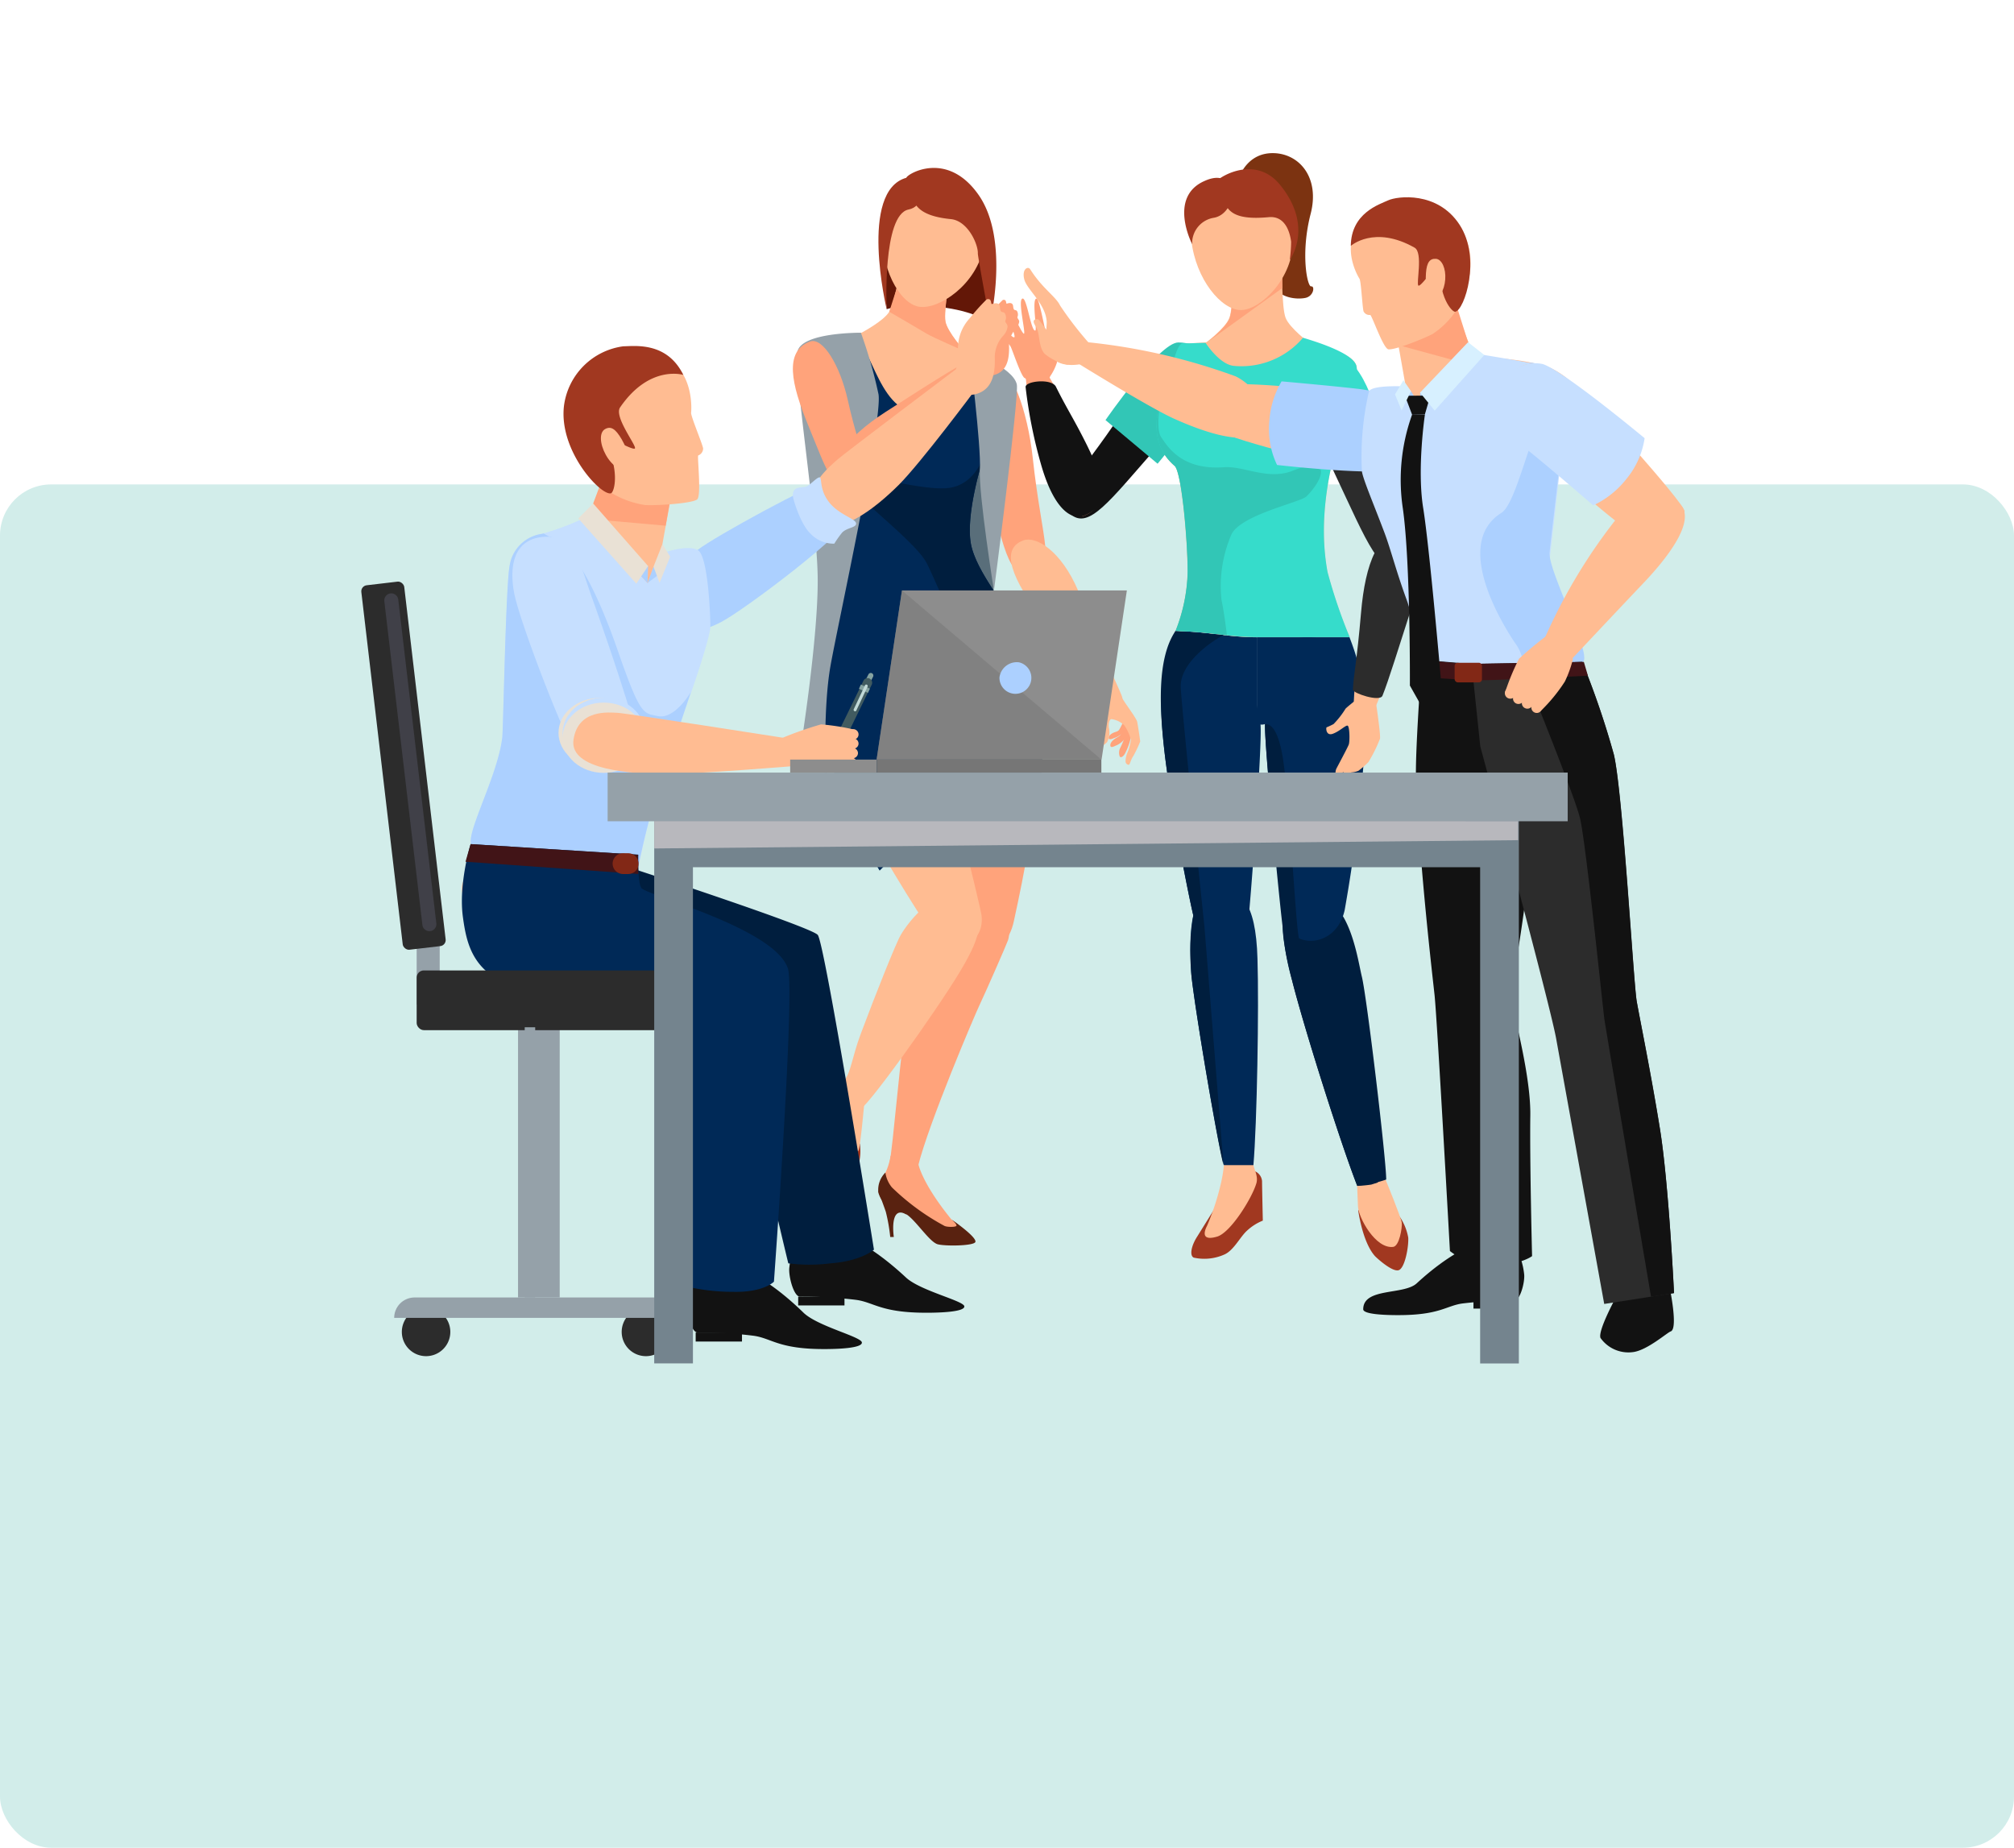<svg xmlns="http://www.w3.org/2000/svg" width="393.978" height="361.458" viewBox="0 0 393.978 361.458">
  <g id="Grupo_83007" data-name="Grupo 83007" transform="translate(-1020 -3559)">
    <g id="Image_Place_Holder" data-name="Image Place Holder" transform="translate(1020 3653.765)">
      <rect id="Image_Place_Holder-2" data-name="Image Place Holder" width="393.978" height="266.693" rx="10" fill="#d2edea"/>
    </g>
    <g id="cf6_roles_scrum_copia_2" data-name="cf6_roles scrum copia 2" transform="translate(1065.62 3559)">
      <g id="Capa_1" data-name="Capa 1">
        <rect id="Rectángulo_35319" data-name="Rectángulo 35319" width="302" height="302" transform="translate(0.38)" fill="none"/>
        <g id="Grupo_82097" data-name="Grupo 82097" transform="translate(24.925 29.957)">
          <g id="Grupo_82081" data-name="Grupo 82081" transform="translate(84.558 2.897)">
            <path id="Trazado_131576" data-name="Trazado 131576" d="M117.166,96.345,84.33,132.259l4.33-73.107,26.884-7.972Z" transform="translate(-77.905 -13.689)" fill="#596e7a"/>
            <path id="Trazado_131577" data-name="Trazado 131577" d="M113.462,52.518s-3.106-2.282-9.924-3.024-10.295.426-10.295.426l-.893-11L94.92,28.19l15.751,2.749,2.749,11.642Z" transform="translate(-74.902 -22.298)" fill="#631707"/>
            <g id="Grupo_82078" data-name="Grupo 82078" transform="translate(16.678 193.241)">
              <path id="Trazado_131578" data-name="Trazado 131578" d="M94.169,164.528a12.068,12.068,0,0,1-1.842,4.783,4.123,4.123,0,0,0,.124,3.752c1.594,1.484,3.422.935,5.333,2.13s4.824,5.5,6.432,5.883,5.319.234,5.5-.536-3.656-3.6-3.656-3.6c-5.814-7.133-6.46-10.844-6.46-10.844S94.2,164.24,94.169,164.528Z" transform="translate(-91.736 -164.498)" fill="#ffa37b"/>
              <path id="Trazado_131579" data-name="Trazado 131579" d="M106.164,176.085s1.113.935.935,1.223-1.924.261-2.364,0a45.989,45.989,0,0,1-10.253-7.518,5.883,5.883,0,0,1-1.278-2.9,4.756,4.756,0,0,0-1.374,3.917,5.5,5.5,0,0,0,.673,1.471,43.836,43.836,0,0,0,4.769,2.749c1.911,1.2,4.577,5.5,6.2,5.9s7.106.3,7.34-.467S107.978,177.336,106.164,176.085Z" transform="translate(-91.787 -163.602)" fill="#592210"/>
              <path id="Trazado_131580" data-name="Trazado 131580" d="M91.79,169.47s1.155,3.093,1.5,4.123a34.237,34.237,0,0,1,.866,4.934h.7s-.935-6.323,2.419-4.426C98.319,174.638,91.79,169.47,91.79,169.47Z" transform="translate(-91.79 -162.636)" fill="#592210"/>
            </g>
            <path id="Trazado_131581" data-name="Trazado 131581" d="M107.525,131.963c-5.5,2.818-9.621,13.195-10.638,17.359s-2.928,27.654-3.477,29.111,5.4,1.484,5.608.632c2.089-8.4,11.078-29.523,12.081-31.612s5.154-11.545,5.5-12.521C118.164,129.984,110.632,130.355,107.525,131.963Z" transform="translate(-74.519 16.158)" fill="#ffa37b"/>
            <g id="Grupo_82079" data-name="Grupo 82079" transform="translate(57.005 97.417)">
              <path id="Trazado_131582" data-name="Trazado 131582" d="M127.015,103.19a17.982,17.982,0,0,1,0,2.831,12.979,12.979,0,0,1-.783,1.8,2.144,2.144,0,0,0,0,1.581c.4.316.921-.4,1.113-.838a11.778,11.778,0,0,0,.825-2.1,12.371,12.371,0,0,0,.454-2.749C128.513,103.163,127.015,103.19,127.015,103.19Z" transform="translate(-119.276 -91.631)" fill="#ffa37b"/>
              <path id="Trazado_131583" data-name="Trazado 131583" d="M127.6,102.68a16.766,16.766,0,0,1-.728,2.529c-.289.454-.646.509-1.182.893s-.948.893-.838,1.374.838,0,1.237-.137a4.371,4.371,0,0,0,1.649-1.374,10.747,10.747,0,0,0,1.168-2.364C128.937,103.12,127.6,102.68,127.6,102.68Z" transform="translate(-119.742 -91.822)" fill="#ffa37b"/>
              <path id="Trazado_131584" data-name="Trazado 131584" d="M127.606,102.45a14.092,14.092,0,0,1-.976,1.979c-.3.344-.618.33-1.127.564s-.907.6-.893,1.017.687.179,1.058,0a3.725,3.725,0,0,0,1.581-.935,9.415,9.415,0,0,0,1.374-1.787C128.665,102.972,127.606,102.45,127.606,102.45Z" transform="translate(-119.827 -91.908)" fill="#ffa37b"/>
              <path id="Trazado_131585" data-name="Trazado 131585" d="M124.223,110.366c.206.247.893-.151,1.374-.7a4.123,4.123,0,0,0,.371-2.666c-.151-.673,0-1.718.44-1.814a4.33,4.33,0,0,1,2.6,1.278,9.277,9.277,0,0,1,1.237,2.749,9.457,9.457,0,0,1-.66,2.5,4.453,4.453,0,0,0-.385,1.814.7.7,0,0,0,.6.6c.247.069.371-.921.893-1.677a21.83,21.83,0,0,0,1.374-2.886c0-.165-.412-3.01-.591-3.848s-2.941-4.343-2.9-4.687-2.749-6.254-2.749-6.254l-4.7,1.2a29.3,29.3,0,0,1,2.6,4.866,13.565,13.565,0,0,1-.357,2.57,9.5,9.5,0,0,0,.715,3.972C124.47,108.607,123.92,109.968,124.223,110.366Z" transform="translate(-121.13 -94.78)" fill="#ffbc92"/>
            </g>
            <path id="Trazado_131586" data-name="Trazado 131586" d="M91.488,164.23a10.1,10.1,0,0,1-.371,4.467c-.756,1.622-3.546,5.017-4.879,4.632s-2.749-4.123-2.928-4.728c-1-3.7,1.264-9.621,1.264-9.621Z" transform="translate(-78.383 26.677)" fill="#a13820"/>
            <path id="Trazado_131587" data-name="Trazado 131587" d="M109.747,52.293c2.886-.371,6.144,8.247,7.175,17.758,1.787,16.493,4.783,21.634-.247,22.761-4.563,1.031-5.58-5.676-9-19.531C104.991,62.437,103.8,53.077,109.747,52.293Z" transform="translate(-69.992 -13.277)" fill="#ffa37b"/>
            <path id="Trazado_131588" data-name="Trazado 131588" d="M81.328,49.917c1.471-2.2,8.522-2.254,11.174-2.556a67.457,67.457,0,0,1,10.336.756,68.722,68.722,0,0,1,9.979,2.873c2.378,1.2,8.989,3.656,9.621,6.226.962,3.9-13.676,21.909-8.769,34.6,1.622,4.22,11.174,15.339,11.216,19.861,0,5.5-16.232,13.291-16.232,13.291l-1,.275-1.017.275s-17.992,1.374-20.7-3.409c-2.227-3.931,2.254-23.517,1.691-28.864C86.207,79.179,79.088,53.243,81.328,49.917Z" transform="translate(-79.191 -15.12)" fill="#ffbc92"/>
            <path id="Trazado_131589" data-name="Trazado 131589" d="M117.669,95.927c2.282,3.519,2.749,10.13,2.35,18.789-.467,11.807-4.481,29.331-4.824,31.021-1.594,7.752-9.14,8.013-10.748,2.075-.44-1.649-4.343-34.87-4.206-38.636s0-10.666,2.405-15.023C104.419,90.9,114.247,90.69,117.669,95.927Z" transform="translate(-71.949 1.531)" fill="#ffa37b"/>
            <path id="Trazado_131590" data-name="Trazado 131590" d="M94.879,46.935c1.113-1.856,2.378-9.415,2.378-9.415l4.8.838,4.8.852s-1.374,7.532-.99,9.621,3.794,5.841,3.794,5.841L99.5,52.886,89.34,51.1S93.752,48.8,94.879,46.935Z" transform="translate(-76.029 -18.805)" fill="#ffbc92"/>
            <path id="Trazado_131591" data-name="Trazado 131591" d="M113.14,76.952c2.5-.893,7.381,2.048,10.707,9.855,3.821,8.989,9.525,21.785,7.395,22.8-1,.481-2.309-.316-3.257-2.227-1.979-4.013-7.285-9.7-11.078-14.83C111.037,84.649,108.37,78.67,113.14,76.952Z" transform="translate(-68.038 -4.097)" fill="#ffbc92"/>
            <path id="Trazado_131592" data-name="Trazado 131592" d="M93.37,46.722l1.374-4.3c.316-1.374.591-2.818.783-3.793h0l4.6-.536.426.069,4.8.852s-1.374,7.532-.99,9.621,3.78,5.828,3.78,5.828-6.3-2.749-7.45-3.45S93.37,46.722,93.37,46.722Z" transform="translate(-74.52 -18.591)" fill="#ffa37b"/>
            <path id="Trazado_131593" data-name="Trazado 131593" d="M112.255,39c-1.374,7.532-8.879,12.494-12.727,11.82s-7.669-7.766-7.092-15.463,6.034-11.71,11.724-10.707S113.589,31.455,112.255,39Z" transform="translate(-74.892 -23.68)" fill="#ffbc92"/>
            <path id="Trazado_131594" data-name="Trazado 131594" d="M97.075,30.015c.783,2.13,2.859,3.45,7.45,3.9,3.3.33,5.347,4.921,5.264,6.735,0,.687,2.378,13.47,2.378,13.47s3.945-16.15-2.254-24.974-14.019-4-14.1-3.326a19.244,19.244,0,0,0,1.264,4.192Z" transform="translate(-73.606 -23.903)" fill="#a13820"/>
            <path id="Trazado_131595" data-name="Trazado 131595" d="M100.474,27.85s0,3.216-2.749,3.752c-5.154,1.031-4.288,19.49-4.288,19.49s-5.5-23.132,3.862-25.7C102.646,23.919,100.474,27.85,100.474,27.85Z" transform="translate(-75.096 -23.47)" fill="#a13820"/>
            <path id="Trazado_131596" data-name="Trazado 131596" d="M92.007,158.288s-.742,8.247-1.1,9.058-2.639,3.78-3.848,3.285c-3.409-1.374-3.587-8.425-2.584-10.418.591-1.155,1.141-2.405,1.594-3.189A12.864,12.864,0,0,1,88.324,154Z" transform="translate(-78.051 24.812)" fill="#ffbc92"/>
            <path id="Trazado_131597" data-name="Trazado 131597" d="M111.125,128.83c3.189,2.886,3.354,5.608-1.374,13.483s-18.94,27.778-19.861,27.118-4.6-3.574-2.749-5.855c1.264-1.553,1.484-4.522,3.189-9.085,2.941-7.848,6.872-17.73,7.834-19.352C99.634,132.583,106.012,124.226,111.125,128.83Z" transform="translate(-77.046 14.878)" fill="#ffbc92"/>
            <path id="Trazado_131598" data-name="Trazado 131598" d="M84.332,100.508c-.921,4.123,1.017,10.432,4.385,18.418,4.591,10.9,14.5,25.881,15.421,27.352,4.206,6.707,11.367,4.288,10.776-1.828-.151-1.691-8.247-34.169-9.621-37.66s-3.766-9.979-7.587-13.222C94.957,91.148,85.679,94.46,84.332,100.508Z" transform="translate(-77.99 1.884)" fill="#ffbc92"/>
            <g id="Grupo_82080" data-name="Grupo 82080" transform="translate(3.085 33.505)">
              <path id="Trazado_131599" data-name="Trazado 131599" d="M116.4,52.266V70.381s-4.22,12.466-2.611,18.624,8.384,13.154,12.274,21.689,0,36.451,0,36.451-10.377,3.326-13.635,0-8.247-2.227-10.157-.852-6.487,5.938-6.487,5.938-9.429-15.119-11.422-29.358c-1.663-11.353,2.584-25.5,1.8-31.324S81.9,62.464,81.9,62.464s4.879.495,10.212.756c1.608.082-3.134-14.954-1.581-14.94,3.807,0,5.085,16.329,14.583,14.184,7.051-1.581,6.872-12.37,6.872-12.37Z" transform="translate(-81.9 -48.28)" fill="#002957"/>
              <path id="Trazado_131600" data-name="Trazado 131600" d="M87.563,69.18c2.089-1.374,15.119,2.941,20.2,1.91,4.123-.825,5.828-4.687,6.377-6.24-.838,2.653-3.78,12.645-2.392,17.95,1.608,6.144,8.384,13.154,12.274,21.689s0,36.451,0,36.451-10.377,3.326-13.635,0a1.745,1.745,0,0,1-.179-.151l-5.9-17.442s9.621,2.749,9.415-5.5S105.39,90.841,103.012,86,85.488,70.554,87.563,69.18Z" transform="translate(-79.852 -42.075)" fill="#001e3e"/>
            </g>
            <path id="Trazado_131601" data-name="Trazado 131601" d="M92.749,47.36a91.881,91.881,0,0,1,3.436,12.013c.866,4.921-7.917,44.862-9.388,53.15s-.935,21.167-.935,21.167l-4.948-4.811s3.464-21.538,3.381-33.358-4.852-40.78-3.945-44.532S92.749,47.36,92.749,47.36Z" transform="translate(-79.438 -15.12)" fill="#95a1a9"/>
            <path id="Trazado_131602" data-name="Trazado 131602" d="M104.77,50s2.337,18.486,2.062,23.16,2.749,23.682,2.749,23.682,4.934-37.908,4.481-40.34C113.333,53.079,104.77,50,104.77,50Z" transform="translate(-70.251 -14.131)" fill="#95a1a9"/>
            <path id="Trazado_131603" data-name="Trazado 131603" d="M83,48.637c2.5-.921,5.91,4.714,7.408,11.5,2.611,11.793,5.5,14.885,1.223,16.851-3.945,1.787-5.264-2.928-9.14-12.37C79.469,57.2,77.82,50.547,83,48.637Z" transform="translate(-79.656 -14.679)" fill="#ffa37b"/>
            <path id="Trazado_131604" data-name="Trazado 131604" d="M85.366,75.248c-1.636-2.034,2.529-8.1,10.4-13.14,9.071-5.814,21.991-14.336,23.283-12.466,1.842,2.556-8.742,10.528-16.3,18.005S88.747,79.426,85.366,75.248Z" transform="translate(-77.649 -14.364)" fill="#ffa37b"/>
            <path id="Trazado_131605" data-name="Trazado 131605" d="M105.36,54.791a4.275,4.275,0,0,0,1.265-4,6.872,6.872,0,0,1,1.855-5.2,29.085,29.085,0,0,1,2.6-2.886c.852-.234.564.8.811.715s1.141-.371,1.223.495.316.715.6.825.44.825.275,1.2.316.536.316,1.017a2.625,2.625,0,0,1-.673,1.374,4.934,4.934,0,0,0-1.306,3.711c0,1.787-.192,4.646-3,5.347S105.36,54.791,105.36,54.791Z" transform="translate(-70.03 -16.874)" fill="#ffa37b"/>
          </g>
          <g id="Grupo_82082" data-name="Grupo 82082" transform="translate(124.653)">
            <path id="Trazado_131606" data-name="Trazado 131606" d="M142.94,27.409s1.374-5.828,7.2-5.608c4.962.192,8.92,4.824,7.106,11.862-2.02,7.807-.646,14.322.1,14.2s.536,1.9-1.127,2.254-6.749.261-7.2-5.223a16.741,16.741,0,0,0-3.244-8.81Z" transform="translate(-96.053 -21.796)" fill="#7c3311"/>
            <path id="Trazado_131607" data-name="Trazado 131607" d="M148.824,166.71a2.3,2.3,0,0,1,1.374,1.938c0,1.058.151,7.711.151,7.711a9.992,9.992,0,0,0-3.093,1.965c-1.374,1.237-2.625,3.917-4.481,4.687a9.621,9.621,0,0,1-5.924.591c-.852-.357-.55-2.24.66-4.123l4.027-6.474Z" transform="translate(-98.514 32.468)" fill="#a13820"/>
            <path id="Trazado_131608" data-name="Trazado 131608" d="M142.023,166.07a27.08,27.08,0,0,1-.673,3.945,48.753,48.753,0,0,1-2.611,7.9c-.866,1.691-.715,2.928,1.952,2.144s6.872-7.6,7.7-10.487c.357-1.292-.426-2.666-.591-3.5C147.356,164.09,142.023,166.07,142.023,166.07Z" transform="translate(-97.803 31.899)" fill="#ffbc92"/>
            <path id="Trazado_131609" data-name="Trazado 131609" d="M168.2,173.477a10.529,10.529,0,0,1,1.7,4.123c.11,1.787-.66,6.1-1.924,6.4s-4.123-2.3-4.563-2.749c-2.5-2.749-3.3-9.016-3.3-9.016Z" transform="translate(-89.62 34.539)" fill="#a13820"/>
            <path id="Trazado_131610" data-name="Trazado 131610" d="M165.517,167.87s3.092,7.532,3.189,8.467-.467,4.591-1.7,4.728c-3.436.412-6.762-5.677-6.872-7.9s-.179-4.646-.179-4.646Z" transform="translate(-89.684 32.903)" fill="#ffbc92"/>
            <path id="Trazado_131611" data-name="Trazado 131611" d="M144.026,49.693c-2.35-1.636-9.126,4.453-14.336,12.37-9.058,13.662-14.006,16.782-10.116,20.053,3.532,2.969,7.463-2.447,16.755-13.044C143.545,60.743,148.851,53.074,144.026,49.693Z" transform="translate(-105.304 -11.449)" fill="#121212"/>
            <path id="Trazado_131612" data-name="Trazado 131612" d="M134.649,89.82c-1.374,3.491-2.364,6.749-1.9,8.549,1.374,5.278,16.92,9.745,16.92,9.745H150.7V91.03C144.71,91.03,140.641,89.82,134.649,89.82Z" transform="translate(-99.912 3.677)" fill="#002957"/>
            <path id="Trazado_131613" data-name="Trazado 131613" d="M133.686,94.828c-1.993,3.629-1.91,10.157-.921,18.651,1.374,11.587,5.154,30.046,5.622,31.695,2.158,7.5,9.621,7.188,10.68,1.223.316-1.649,2.831-34.939,2.433-38.65a40.3,40.3,0,0,0-5.113-14.6C144.338,90.086,136.641,89.413,133.686,94.828Z" transform="translate(-100.118 4.043)" fill="#002957"/>
            <path id="Trazado_131614" data-name="Trazado 131614" d="M170.426,53.307c-1.058-2.392-6.556-3.45-9.071-4.206A66.441,66.441,0,0,0,151.17,48.07s-12.04,1.21-14.638,1.113c-1.1,0-1.91,3.931-2.337,5.058-2.392,6.35-5.223,13.745.742,18.9,1.374,1.182,2.556,14.583,2.556,20.8a33.221,33.221,0,0,1-2.378,11.518c5.993,0,10.061,1.21,16.054,1.21h18.005a102.639,102.639,0,0,1-4.33-12.727C161.355,74.831,172.089,56.922,170.426,53.307Z" transform="translate(-100.38 -11.957)" fill="#ffbc92"/>
            <path id="Trazado_131615" data-name="Trazado 131615" d="M149.357,140.245c-.3-11.518-3.491-13.745-7.614-13.745-6.584,0-5.5,12.3-5.374,16.04s5.044,33.289,6.419,38.017h5.773C149.261,172.544,149.659,149.673,149.357,140.245Z" transform="translate(-98.567 17.412)" fill="#002957"/>
            <path id="Trazado_131616" data-name="Trazado 131616" d="M138.389,48.74c4,0,6.322,2.556,4.563,9.223s-8.618,14.5-8.618,14.5L124.15,63.928S134.61,48.767,138.389,48.74Z" transform="translate(-103.089 -11.706)" fill="#32c6b6"/>
            <path id="Trazado_131617" data-name="Trazado 131617" d="M154.053,47.851c-.77-2.007-.687-9.621-.687-9.621h-9.621s.082,7.56-.687,9.621-4.687,4.934-4.687,4.934h20.369S154.822,49.858,154.053,47.851Z" transform="translate(-97.764 -15.642)" fill="#ffbc92"/>
            <path id="Trazado_131618" data-name="Trazado 131618" d="M170.415,53.307c-1.058-2.392-7.834-4.481-10.35-5.237a15.792,15.792,0,0,1-13.552,5.5c-2.818-.289-5.5-4.494-5.5-4.494-1.471,0-3.395.124-4.453.082s-1.91,3.931-2.337,5.058c-2.392,6.35-5.223,13.745.742,18.9,1.374,1.182,2.556,14.583,2.556,20.8a33.221,33.221,0,0,1-2.378,11.518c5.993,0,10.061,1.21,16.054,1.21h18.005a102.644,102.644,0,0,1-4.329-12.727C161.343,74.831,172.078,56.922,170.415,53.307Z" transform="translate(-100.368 -11.957)" fill="#36dccb"/>
            <path id="Trazado_131619" data-name="Trazado 131619" d="M169.617,183c0-4.027-3.793-35.736-4.756-39.653s-2.749-18.349-11.93-15.449c-3.931,1.237-4.742,4.123-1.773,15.944,2.419,9.621,9.621,32.272,12.782,40.34A22.39,22.39,0,0,0,169.617,183Z" transform="translate(-93.646 17.791)" fill="#001e3e"/>
            <path id="Trazado_131620" data-name="Trazado 131620" d="M145.78,90.7v17.084h1.031s17.511-3.257,18.871-8.535c.467-1.8-.564-5.058-1.9-8.549Z" transform="translate(-94.99 4.006)" fill="#002957"/>
            <path id="Trazado_131621" data-name="Trazado 131621" d="M164.252,94.908c2.2,3.5,2.515,10.034,2.034,18.583a301.947,301.947,0,0,1-3.849,30.568c-1.677,7.628-10.515,7.724-12,1.842-.412-1.622-3.766-34.458-3.587-38.182s.192-10.515,2.611-14.789C151.264,89.727,160.954,89.727,164.252,94.908Z" transform="translate(-94.591 4.017)" fill="#002957"/>
            <path id="Trazado_131622" data-name="Trazado 131622" d="M153.4,42.019V38.28h-9.621s.082,7.56-.687,9.621-4.687,4.934-4.687,4.934Z" transform="translate(-97.753 -15.623)" fill="#ffa37b"/>
            <path id="Trazado_131623" data-name="Trazado 131623" d="M156.285,37.458c.11,7.56-6.3,13.745-10.143,13.813s-8.92-6.048-9.745-13.662,3.684-12.466,9.388-12.549S156.189,29.912,156.285,37.458Z" transform="translate(-98.54 -20.573)" fill="#ffbc92"/>
            <path id="Trazado_131624" data-name="Trazado 131624" d="M141.976,31.4c1.168,1.924,3.78,2.474,8.247,2.062,3.257-.289,4.123,3.038,4.357,4.811a28.478,28.478,0,0,1-.275,3.574s4.824-6.46-1.883-14.693c-4.659-5.731-11.367-1.91-12.508-.687C139.516,26.95,141.427,30.483,141.976,31.4Z" transform="translate(-97.206 -20.938)" fill="#a13820"/>
            <path id="Trazado_131625" data-name="Trazado 131625" d="M144.833,28.621c-.082,1.141-1.113,4.123-3.807,4.522a5.044,5.044,0,0,0-4.123,5.14s-4.783-9.223,2.447-12.37C143.9,23.866,144.93,27.632,144.833,28.621Z" transform="translate(-98.895 -20.478)" fill="#a13820"/>
            <path id="Trazado_131626" data-name="Trazado 131626" d="M158.046,70.958c-4.852,1.924-9.552-.976-13.456-.687-8.247.618-11-4.027-12.246-5.841s-.069-7.669,0-8c-1.374,4.866-1.746,9.814,2.6,13.566,1.374,1.182,2.556,14.583,2.556,20.8a33.22,33.22,0,0,1-2.378,11.518,84.267,84.267,0,0,1,10.061.838s-.536-4.522-1.058-6.872a25.483,25.483,0,0,1,1.965-12.92c1.965-3.835,13.538-6.24,14.652-7.381C163.956,72.786,165.976,67.838,158.046,70.958Z" transform="translate(-100.369 -8.827)" fill="#32c6b6"/>
            <path id="Trazado_131627" data-name="Trazado 131627" d="M153.391,144.455c-.632-4.123-1.567-22.912-2.818-33.124-.921-7.532-2.749-8.384-3.711-8.247v.082c-.165,3.684,2.749,34.279,3.464,39.763a49.481,49.481,0,0,0,1.787,10.13c2.419,9.621,9.621,32.272,12.782,40.34a25.981,25.981,0,0,0,2.749-.261l1.292-.412S161.4,166.611,157.2,153.938C156.126,150.543,153.927,147.588,153.391,144.455Z" transform="translate(-94.587 8.638)" fill="#001e3e"/>
            <path id="Trazado_131628" data-name="Trazado 131628" d="M135.923,100.981c-.316-4.728,5.663-8.934,8.37-10.4-3.793-.234-9.415-.756-9.415-.756-3.725,5.5-3.079,15.531-2.089,24.025,1.374,11.435,5.044,29.51,5.594,31.612a43.886,43.886,0,0,0-.44,10.8c.1,3.656,5.072,33.331,6.35,38.059l-3.752-46.828S136.349,107.5,135.923,100.981Z" transform="translate(-100.141 3.677)" fill="#001e3e"/>
            <path id="Trazado_131629" data-name="Trazado 131629" d="M124.227,81.646c-2.419.976-6.35-3.2-8.013-10.116-1.9-7.986-4.838-19.339-2.653-20.108,2.983-1.058,6.268,8.425,10.24,15.463S129.257,79.626,124.227,81.646Z" transform="translate(-107.344 -10.732)" fill="#ffa37b"/>
            <path id="Trazado_131630" data-name="Trazado 131630" d="M169.513,76.084c2.515.536,3.3,7.257.687,15.339-3.024,9.319-7.133,22.734-9.346,22.142-3.01-.811-.247-12.549.577-22.211S164.317,74.956,169.513,76.084Z" transform="translate(-89.859 -1.513)" fill="#ffbc92"/>
            <path id="Trazado_131631" data-name="Trazado 131631" d="M156.273,50.881c3.024-1.182,8.247,7.037,11.284,16.8,5.25,16.975,9.511,21.538,4.316,24.108-4.7,2.323-7.147-4.467-13.621-18.17C153.195,62.894,150.02,53.327,156.273,50.881Z" transform="translate(-92.357 -10.947)" fill="#2c2c2c"/>
            <path id="Trazado_131632" data-name="Trazado 131632" d="M118.191,61.059a9.951,9.951,0,0,1,.88-3.367,10.226,10.226,0,0,0,1.787-5.36,11.971,11.971,0,0,1,.866-4.756c.22-.454-.742-.632-1.374,0s-.88,4-1.374,4.055-1.883-9.044-2.556-9.126c-1.017-.137.124,6.13-.261,6.24-.825.261-1.622-6.254-2.46-6.254-1.086,0,.632,6.776.234,6.872s-2.749-5.5-3.477-5.292,2.089,5.773,1.581,5.993-2.666-2.845-3.148-2.364,2.117,3.6,2.447,4.206,2.062,5.9,2.749,6.144,1.581,2.749,1.581,2.749Z" transform="translate(-108.827 -14.046)" fill="#ffa37b"/>
            <path id="Trazado_131633" data-name="Trazado 131633" d="M124.23,80.546c-2.419.976-5.883-1.155-8.4-9.9a94.632,94.632,0,0,1-3.051-15.229c-.151-1.2,5.085-1.773,5.924-.1,2.172,4.371,3.45,6.2,5.855,11C128.367,73.907,129.261,78.525,124.23,80.546Z" transform="translate(-107.348 -9.631)" fill="#121212"/>
            <path id="Trazado_131634" data-name="Trazado 131634" d="M169.559,76.083c2.515.536,3.615,7.147,1,15.229-2.185,6.749-4.247,13.47-5.415,16.342-.522,1.292-5.828-.509-5.786-1.182.11-2.749.77-5.374,1.594-15.037S164.363,74.956,169.559,76.083Z" transform="translate(-89.905 -1.513)" fill="#2c2c2c"/>
            <path id="Trazado_131635" data-name="Trazado 131635" d="M152.307,53.077c1.663-3.642,6.281-5.168,10.583.22s5.841,16.81,5.841,16.81l-12.92,3.079S148.9,60.486,152.307,53.077Z" transform="translate(-92.899 -11.315)" fill="#36dccb"/>
            <path id="Trazado_131636" data-name="Trazado 131636" d="M161.109,99.78s-1.567,1.251-1.773,1.5a17.444,17.444,0,0,1-2.337,3,14.9,14.9,0,0,1-1.374.646c-.137.137-.1,1.746,1.237,1.251s2.433-1.649,2.859-1.594.481,3.079.247,3.711-2.364,4.577-2.447,4.769-.234.8-.082.948a2.068,2.068,0,0,0,1.374-.275c.137-.179.357.371.591.33s1.086-.33,1.086-.33a3.9,3.9,0,0,0,1.374-.316,16.958,16.958,0,0,0,1.952-1.7,27.957,27.957,0,0,0,2.268-4.591c.124-.921-.77-6.872-.77-6.872Z" transform="translate(-91.323 7.406)" fill="#ffbc92"/>
          </g>
          <g id="Grupo_82087" data-name="Grupo 82087" transform="translate(129.704 8.633)">
            <path id="Trazado_131637" data-name="Trazado 131637" d="M180.665,65.66c.082,5-4.027,6.57-8.961,6.336s-29.839-6.652-30.788-7.931-.124-8.453,2.034-9.223,24.177,1.457,28.2,2.35S180.555,59.791,180.665,65.66Z" transform="translate(-102.008 -18.114)" fill="#ffbc92"/>
            <path id="Trazado_131638" data-name="Trazado 131638" d="M176.713,61.565c-1.086-1.567-4.275-4.948-11.93-5.828-5.1-.591-14.9-1.457-14.9-1.457a17.717,17.717,0,0,0-2.405,7.862A16.2,16.2,0,0,0,149,70.636s20.4,2.323,24.273.728C174.432,70.815,179.723,65.908,176.713,61.565Z" transform="translate(-99.431 -18.265)" fill="#acd0ff"/>
            <path id="Trazado_131639" data-name="Trazado 131639" d="M156.465,64.84c-1.526,5.223-12.054,1.141-17.1-1.113S119.63,52.332,119.63,52.332L122.1,48.69a118.8,118.8,0,0,1,29.138,6.68C152.7,55.988,158.019,59.521,156.465,64.84Z" transform="translate(-109.833 -20.358)" fill="#ffbc92"/>
            <path id="Trazado_131640" data-name="Trazado 131640" d="M197.53,185.483s-3.464,6.377-2.914,7.752a6.68,6.68,0,0,0,6.474,2.749c2.749-.412,6.584-3.807,7.257-4.027,1.553-.509-.289-9.016-.289-9.016Z" transform="translate(-81.776 29.912)" fill="#121212"/>
            <path id="Trazado_131641" data-name="Trazado 131641" d="M177.087,39.8s4.426,13.964,5.429,14.432c3.134,1.374,12.906.728,15.641,3.958,3.326,3.931-3.271,30.417-2.969,37.5s6.652,19.036,7.711,25.812-20.232,15.023-21.015,15.023-7.656-6.391-8.961-8.6.385-16.081-.77-20.369-7.257-20.438-7.724-21.373a30.8,30.8,0,0,1-2.886-13.264c-.124-1.457-.825-3.752-.371-4.824.907-2.13,7.972-6.542,7.862-7.463s-2.378-13.456-2.378-13.456Z" transform="translate(-94.334 -23.687)" fill="#ffbc92"/>
            <path id="Trazado_131642" data-name="Trazado 131642" d="M182.679,50.3,172.288,61.048,169.2,56.76s-6.666-.357-7.161,1a56.352,56.352,0,0,0-1.374,15.614c.206,1.512,2.323,6.474,4.412,12,1.223,3.244,2.323,7.656,4.357,13.167,1.746,4.728,2.749,14.94,2.749,14.94s4.8.179,12.219-.192c8.59-.44,17.263-1.773,17.648-2.089,1.663-1.374-4.8-16.493-4.879-17.978s3.945-32.052,3.244-35.324a6.872,6.872,0,0,0-5.718-5.5C191.833,51.771,182.679,50.3,182.679,50.3Z" transform="translate(-94.497 -19.755)" fill="#c6dfff"/>
            <path id="Trazado_131643" data-name="Trazado 131643" d="M186.891,51.59s9.291,2.282,2.955,10.652c-2.749,3.615-5.333,16.988-8.247,18.789-10.212,6.4,1.663,23.984,3.024,25.908A8.81,8.81,0,0,1,186,111.5l11.106-1.278c3.436.673-6.391-17.676-6.061-21.455s3.6-28.864,2.9-31.42a7.6,7.6,0,0,0-7.051-5.759Z" transform="translate(-88.167 -19.272)" fill="#acd0ff"/>
            <path id="Trazado_131644" data-name="Trazado 131644" d="M165.83,51.273l11.326-7.9,2.309,7.34-3.23,3.395Z" transform="translate(-92.533 -22.35)" fill="#ffa37b"/>
            <g id="Grupo_82083" data-name="Grupo 82083" transform="translate(63.992)">
              <path id="Trazado_131645" data-name="Trazado 131645" d="M160.35,33.942c2.515-3.642,11.3-8.439,17.291-3.312S183,42.3,181.365,46.642a15.875,15.875,0,0,1-6.144,7.958c-.687.509-7.312,3.271-8.8,3.106-1.017-.11-3.3-6.872-3.574-6.721a1.292,1.292,0,0,1-1.292-.7c-.234-.8-.481-5.938-.8-6.4S157.381,38.12,160.35,33.942Z" transform="translate(-159.058 -27.959)" fill="#ffbc92"/>
              <path id="Trazado_131646" data-name="Trazado 131646" d="M159.06,37.592s4.591-4.123,12.48.344c1.7.962.275,7.023.742,7.422s4.288-5.168,4.233-4.508c-.454,6.749,2.405,9.759,2.983,9.621,1.773-.289,5.154-10.418.838-17.03s-12.191-5.58-13.951-4.769S159.129,31.16,159.06,37.592Z" transform="translate(-159.06 -28.077)" fill="#a13820"/>
              <path id="Trazado_131647" data-name="Trazado 131647" d="M169.771,39.632c-.165,2.144.165,4.921,1.374,5s2.227-1.608,2.392-3.752-.66-3.958-1.814-4.041S169.922,37.474,169.771,39.632Z" transform="translate(-155.064 -24.797)" fill="#ffbc92"/>
            </g>
            <g id="Grupo_82084" data-name="Grupo 82084" transform="translate(66.424 204.816)">
              <rect id="Rectángulo_35320" data-name="Rectángulo 35320" width="8.315" height="1.553" transform="translate(29.881 12.586) rotate(180)" fill="#121212"/>
              <path id="Trazado_131648" data-name="Trazado 131648" d="M190.395,177.185a14.321,14.321,0,0,1,1.924,5.841c.137,1.636-.838,5.085-1.911,5.085a81.974,81.974,0,0,0-10.143.564c-3.244.44-4.453,2.309-12.741,2.282-2.419,0-6.694-.151-6.694-1.141,0-4.288,7.958-2.749,10.473-5.085,6.391-5.883,10.638-7.312,10.638-7.312S190.175,176.883,190.395,177.185Z" transform="translate(-160.83 -177.093)" fill="#121212"/>
            </g>
            <path id="Trazado_131649" data-name="Trazado 131649" d="M183.643,95.092s11.064,11,11.573,15.889-4.123,20.273-5.8,32.41-2.68,14.6-2.268,17.469,3.67,14.473,3.56,22.211c-.124,9.03.344,27.489.344,27.489s-2.405,1.9-8.618,1.869a13.552,13.552,0,0,1-7.45-2.859s-2.5-45.357-3.01-50.113c-.33-3.079-2.845-24.355-3.615-41.7-.247-5.58,1.031-21.538,1.031-23.847Z" transform="translate(-91.598 -3.425)" fill="#121212"/>
            <path id="Trazado_131650" data-name="Trazado 131650" d="M168.92,56.573l.247,3.079,5.484-5.622Z" transform="translate(-91.376 -18.359)" fill="#acd0ff"/>
            <path id="Trazado_131651" data-name="Trazado 131651" d="M169.987,59.037l-2.02-3.367-1.237,1.649Z" transform="translate(-92.196 -17.745)" fill="#acd0ff"/>
            <path id="Trazado_131652" data-name="Trazado 131652" d="M197.894,94.21a164.357,164.357,0,0,1,6.185,18.088c1.759,7.257,3.862,44.794,4.481,48.312s2.845,14.322,4.549,24.988,2.749,32.08,2.749,32.08l-13.662,2.13-9.415-51.968c-1.292-7.065-14.83-57.109-14.83-57.109L176.26,94.609Z" transform="translate(-88.628 -3.313)" fill="#2c2c2c"/>
            <path id="Trazado_131653" data-name="Trazado 131653" d="M194.845,124.874c1.141,4.811,4.481,37.454,4.756,39.3s8.714,51.886,9.113,54.209l4.494-.7s-1.017-21.414-2.749-32.08-3.917-21.455-4.549-24.988-2.749-41.055-4.481-48.312a164.356,164.356,0,0,0-6.171-18.088l-11.958.357S193.7,120.036,194.845,124.874Z" transform="translate(-85.992 -3.313)" fill="#121212"/>
            <path id="Trazado_131654" data-name="Trazado 131654" d="M200.929,94.319s-21.015.344-22.266.385-9.525-.783-9.525-.783L169,97.232s8.013.673,11.848.673,20.878-.893,20.878-.893Z" transform="translate(-91.346 -3.422)" fill="#411417"/>
            <rect id="Rectángulo_35321" data-name="Rectángulo 35321" width="5.347" height="3.835" rx="0.6" transform="translate(89.653 94.897) rotate(180)" fill="#822816"/>
            <path id="Trazado_131655" data-name="Trazado 131655" d="M171.746,56.3l-4.976.041,1.4,3.711,2.5-.082Z" transform="translate(-92.181 -17.509)" fill="#121212"/>
            <path id="Trazado_131656" data-name="Trazado 131656" d="M168.4,59a37.673,37.673,0,0,0-1.814,18.4c1.5,10.6,1.374,34.623,1.374,34.623l2.749,4.879,3.354-5.677s-2.254-26.211-3.5-33.935.344-18.308.344-18.308Z" transform="translate(-92.408 -16.501)" fill="#121212"/>
            <path id="Trazado_131657" data-name="Trazado 131657" d="M181.483,51.2l-3.175-2.488-9.388,9.855,2.859,3.519Z" transform="translate(-91.376 -20.351)" fill="#d7f0ff"/>
            <path id="Trazado_131658" data-name="Trazado 131658" d="M168.484,56.247l-1.842,3.78-1.292-3.148L167,54.13Z" transform="translate(-92.713 -18.321)" fill="#d7f0ff"/>
            <path id="Trazado_131659" data-name="Trazado 131659" d="M181.866,54.617c2.818-4.22,7.065-3.257,11-.344s23.366,24.74,23.448,26.335-4.769,7.133-6.968,6.57-21.826-17.222-24.575-20.232S178.581,59.579,181.866,54.617Z" transform="translate(-87.031 -19.207)" fill="#ffbc92"/>
            <path id="Trazado_131660" data-name="Trazado 131660" d="M180.31,58.709c0,1.938.756,6.432,3.7,8.645,4.123,3.134,14.514,12.15,14.514,12.15a17.868,17.868,0,0,0,6.487-5.154,16.356,16.356,0,0,0,3.574-7.986s-15.861-13.209-19.916-14.5a6.872,6.872,0,0,0-8.357,6.845Z" transform="translate(-87.112 -19.231)" fill="#c6dfff"/>
            <path id="Trazado_131661" data-name="Trazado 131661" d="M212.879,71.843c4.481,3.23-2.983,11.9-6.872,15.971s-15.243,16.164-15.243,16.164l-4.6-3.945a107.8,107.8,0,0,1,15.9-26.445C203.093,72.42,208.316,68.558,212.879,71.843Z" transform="translate(-84.921 -12.173)" fill="#ffbc92"/>
            <g id="Grupo_82085" data-name="Grupo 82085" transform="translate(94.132 84.602)">
              <path id="Trazado_131662" data-name="Trazado 131662" d="M185.284,103h0a1.072,1.072,0,0,1-.385-1.457l2.282-3.986a1.072,1.072,0,0,1,1.457-.4h0a1.072,1.072,0,0,1,.385,1.457l-2.282,3.972a1.045,1.045,0,0,1-1.457.412Z" transform="translate(-179.578 -86.863)" fill="#ffbc92"/>
              <path id="Trazado_131663" data-name="Trazado 131663" d="M183.946,102.389h0a1.072,1.072,0,0,1-.4-1.457l2.282-3.972a1.058,1.058,0,0,1,1.471-.4h0a1.072,1.072,0,0,1,.4,1.457L185.417,102a1.072,1.072,0,0,1-1.471.385Z" transform="translate(-180.083 -87.091)" fill="#ffbc92"/>
              <path id="Trazado_131664" data-name="Trazado 131664" d="M182.686,101.728h0a1.072,1.072,0,0,1-.4-1.457l2.282-3.972a1.045,1.045,0,0,1,1.457-.4h0a1.058,1.058,0,0,1,.385,1.457l-2.268,3.986A1.1,1.1,0,0,1,182.686,101.728Z" transform="translate(-180.554 -87.338)" fill="#ffbc92"/>
              <path id="Trazado_131665" data-name="Trazado 131665" d="M181.526,100.969h0a1.072,1.072,0,0,1-.4-1.457l2.282-3.972a1.058,1.058,0,0,1,1.471-.4h0a1.072,1.072,0,0,1,.4,1.457L183,100.584A1.1,1.1,0,0,1,181.526,100.969Z" transform="translate(-180.989 -87.623)" fill="#ffbc92"/>
              <path id="Trazado_131666" data-name="Trazado 131666" d="M190.759,89.63a73.421,73.421,0,0,0-7.01,5.677A45.565,45.565,0,0,0,181,101.959s2.543-.55,3.587.261,3.56,3.161,3.56,3.161a32.465,32.465,0,0,0,4.577-5.622,22.76,22.76,0,0,0,1.581-4.4Z" transform="translate(-180.985 -89.63)" fill="#ffbc92"/>
            </g>
            <g id="Grupo_82086" data-name="Grupo 82086" transform="translate(0 13.825)">
              <path id="Trazado_131667" data-name="Trazado 131667" d="M124.278,56.834s-4.494,1.182-6.2-1.278-1-6.075-1.072-6.941c-.234-3.532-3.876-6.226-4.385-8.247s.728-2.639,1.155-1.979c2.378,3.766,5,5.319,5.855,7.106a67.708,67.708,0,0,0,5.759,7.463Z" transform="translate(-112.502 -38.136)" fill="#ffbc92"/>
              <path id="Trazado_131668" data-name="Trazado 131668" d="M120.625,54.354a10.322,10.322,0,0,1-4.563-2.158c-1.292-1.471-.838-4.027-1.759-5.4s.11-1.374.4-1.374,1.374,1.732,2.02,2.419S121.449,50.341,120.625,54.354Z" transform="translate(-111.969 -35.408)" fill="#ffbc92"/>
            </g>
          </g>
          <g id="Grupo_82094" data-name="Grupo 82094" transform="translate(0 28.553)">
            <g id="Grupo_82092" data-name="Grupo 82092" transform="translate(19.807)">
              <g id="Grupo_82088" data-name="Grupo 82088" transform="translate(4.468 107.098)">
                <path id="Trazado_131669" data-name="Trazado 131669" d="M81.247,175.809a16.1,16.1,0,0,0-2.1,6.446c-.151,1.8.921,5.608,2.089,5.608a86.229,86.229,0,0,1,11,.632c3.519.481,4.838,2.543,13.868,2.515,2.639,0,7.422-.179,7.285-1.264s-8.659-3.051-11.408-5.622c-6.955-6.487-11.587-8.054-11.587-8.054S81.494,175.465,81.247,175.809Z" transform="translate(-19.569 -99.815)" fill="#121212"/>
                <rect id="Rectángulo_35322" data-name="Rectángulo 35322" width="9.058" height="1.718" transform="translate(61.32 88.048)" fill="#121212"/>
                <path id="Trazado_131670" data-name="Trazado 131670" d="M65.559,125.067s33.977,11.119,35.379,12.7,11,61.576,11,61.576-2.378,2.213-8.508,2.68a32.426,32.426,0,0,1-8.247,0s-9.346-38.485-9.044-43.584-1.663-12.727-1.663-12.727-39.488-1.952-42.2-4.288C26.84,128.1,43.828,120.49,43.828,120.49l21.991,1.553Z" transform="translate(-35.796 -120.49)" fill="#001e3e"/>
              </g>
              <path id="Trazado_131671" data-name="Trazado 131671" d="M61.638,93.828c2.268,5.031,6.474,4.591,11,2.227S97.993,78.076,98.322,74.791c.165-1.718-2.474-6.529-4.893-6.35S71.438,79.3,68.043,81.938,58.972,87.917,61.638,93.828Z" transform="translate(-21.909 -32.884)" fill="#acd0ff"/>
              <path id="Trazado_131672" data-name="Trazado 131672" d="M62.817,62.21S58.35,76.546,56.825,77.893c-2.9,2.543-10.034,3.367-13.03,6.872-3.642,4.261-1.141,27.022-1.5,34.719s-6.377,22.706-9.429,29.51S49.361,165.9,50.159,166.133s11.614-4.206,13.621-6.158S67.724,139.1,69,134.438s6.872-20.617,7.353-21.661a33.289,33.289,0,0,0,3.216-14.432c.137-1.581.921-4.123.426-5.25-.976-2.337-8.645-7.161-8.522-8.164s2.666-14.638,2.666-14.638Z" transform="translate(-32.545 -35.215)" fill="#ffbc92"/>
              <g id="Grupo_82089" data-name="Grupo 82089" transform="translate(43.978 189.592)">
                <rect id="Rectángulo_35323" data-name="Rectángulo 35323" width="9.058" height="1.773" transform="translate(1.758 12.564)" fill="#121212"/>
                <path id="Trazado_131673" data-name="Trazado 131673" d="M66.656,180.62a17.112,17.112,0,0,0-2.1,6.652c-.137,1.869.921,5.8,2.1,5.8a83.648,83.648,0,0,1,11,.646c3.532.495,4.852,2.625,13.882,2.6,2.625,0,7.422-.179,7.271-1.306s-8.659-3.147-11.408-5.8c-6.872-6.707-11.573-8.329-11.573-8.329S66.9,180.263,66.656,180.62Z" transform="translate(-64.541 -180.509)" fill="#121212"/>
              </g>
              <path id="Trazado_131674" data-name="Trazado 131674" d="M56.351,73.62,68.432,86.512l2.611-5.8s5.154-1.869,7.2-.66,2.474,13.456,2.433,15.119-2.928,10.734-5.223,16.741c-1.374,3.519-2.57,8.247-4.824,14.308A162.793,162.793,0,0,0,66.343,143.3a24.067,24.067,0,0,1-13.621-.66c-8.906-2.928-18.4-4.412-18.72-4.852-1.374-1.91,5.072-13.428,5.979-20.974.206-1.622.687-30.348,1.484-33.908a7.408,7.408,0,0,1,6.2-6.02,53.672,53.672,0,0,0,8.687-3.271Z" transform="translate(-32.071 -30.943)" fill="#c6dfff"/>
              <path id="Trazado_131675" data-name="Trazado 131675" d="M62.7,99.213C54.841,76.37,49.192,76.562,49.192,76.562l-1.141-.632-.357.082a7.408,7.408,0,0,0-6.24,5.965c-.8,3.56-1.278,32.286-1.484,33.908-.907,7.546-7.326,19.064-5.979,20.974.289.4,7.944,1.636,15.944,4l14.679,1.883a16.7,16.7,0,0,0,1.718-.371,162.788,162.788,0,0,1,4.288-17.085c1.251-3.326,5.415-15.737,6.226-18.308,0,0-3.12,5.388-6.446,4.673C67.637,111.061,67.06,111.762,62.7,99.213Z" transform="translate(-32.073 -30.078)" fill="#acd0ff"/>
              <path id="Trazado_131676" data-name="Trazado 131676" d="M34.255,120.14s-2.392,7.793-1.512,14.253,2.474,13.745,17.566,15.119,24.493,2.213,24.96,2.268-1.155,12.975-.536,21.991,1.663,32.9,1.663,32.9a40.134,40.134,0,0,0,9.25,1.058c5.993.124,7.944-1.993,7.944-1.993s4.123-56.518,2.749-61.2c-2.447-7.931-27.737-14.4-28.685-15.806-.783-1.168-.591-6.515-.591-6.515Z" transform="translate(-32.544 -13.523)" fill="#002957"/>
              <path id="Trazado_131677" data-name="Trazado 131677" d="M45.6,76.433c-5.5.591-6.57,5.5-5.5,11.092S50.616,117.6,52.169,118.491s11.793,2.213,12.288-.357-7.793-26.115-9.4-30.513S52.087,75.732,45.6,76.433Z" transform="translate(-29.855 -29.907)" fill="#c6dfff"/>
              <path id="Trazado_131678" data-name="Trazado 131678" d="M56.508,64.848,66.294,73.8l-.88,5.072-11.257-1L51.23,74.538,55.175,64.01Z" transform="translate(-25.548 -34.541)" fill="#ffa37b"/>
              <path id="Trazado_131679" data-name="Trazado 131679" d="M67.448,51.636c-4.3-2.529-15.435-3.244-18.9,4.921s.371,14.61,4.123,18.28A17.937,17.937,0,0,0,62.72,80.074c.935.206,8.906-.151,10.322-1.031.962-.6,0-8.618.261-8.645a1.457,1.457,0,0,0,.948-1.374c-.151-.935-2.433-6.336-2.35-6.982S72.382,54.55,67.448,51.636Z" transform="translate(-27.059 -39.816)" fill="#ffbc92"/>
              <path id="Trazado_131680" data-name="Trazado 131680" d="M70.443,54.9s-6.611-2.062-12.37,6.364c-1.223,1.814,3.175,7.367,2.914,8s-6.872-3.257-6.446-2.6c3.766,6.721,2.392,11.2,1.759,11.394-1.91.564-10.253-8.247-9.2-17.112a13.5,13.5,0,0,1,11.6-11.642C60.932,49.279,67.241,48.358,70.443,54.9Z" transform="translate(-27.127 -40.069)" fill="#a13820"/>
              <path id="Trazado_131681" data-name="Trazado 131681" d="M56.4,63.143c1.21,2.13,2.254,5.154,1.127,5.786s-3.024-.564-4.233-2.749S52,61.8,53.127,61.15,55.175,61.04,56.4,63.143Z" transform="translate(-25.136 -35.708)" fill="#ffbc92"/>
              <path id="Trazado_131682" data-name="Trazado 131682" d="M59.851,80.57l-.11,3.285L56.91,80.872Z" transform="translate(-23.421 -28.34)" fill="#acd0ff"/>
              <path id="Trazado_131683" data-name="Trazado 131683" d="M83.238,81.487c3.629,4.8,11.862-2.007,16.177-6.309S114.2,56.83,114.2,56.83l-3.684-4.22s-21.7,16.37-22.995,17.524S79.555,76.608,83.238,81.487Z" transform="translate(-13.973 -38.81)" fill="#ffbc92"/>
              <path id="Trazado_131684" data-name="Trazado 131684" d="M58.97,83.825l1.168-3.175.811,1.732Z" transform="translate(-22.65 -28.31)" fill="#acd0ff"/>
              <path id="Trazado_131685" data-name="Trazado 131685" d="M34.063,120.14l-1,3.45,33.8,2.392-.055-3.766Z" transform="translate(-32.352 -13.523)" fill="#411417"/>
              <path id="Trazado_131686" data-name="Trazado 131686" d="M57.038,125.508H56.02A2.048,2.048,0,0,1,54,123.474h0a2.048,2.048,0,0,1,2.034-2.034h1.017a2.034,2.034,0,0,1,2.02,2.034h0A2.034,2.034,0,0,1,57.038,125.508Z" transform="translate(-24.511 -13.036)" fill="#822816"/>
              <path id="Trazado_131687" data-name="Trazado 131687" d="M49.11,74.584l2.914-2.914L62.772,83.9l-2.3,3.45Z" transform="translate(-26.342 -31.673)" fill="#e9e1d5"/>
              <ellipse id="Elipse_6589" data-name="Elipse 6589" cx="8.027" cy="6.831" rx="8.027" ry="6.831" transform="translate(18.906 78.028)" fill="#e9e1d5"/>
              <path id="Trazado_131688" data-name="Trazado 131688" d="M62.957,106.182c0,3.78-3.6,6.872-8.041,6.872s-8.027-3.065-8.027-6.872,3.6-6.872,8.027-6.872S62.957,102.416,62.957,106.182Z" transform="translate(-27.173 -21.323)" fill="#c6dfff"/>
              <path id="Trazado_131689" data-name="Trazado 131689" d="M62.957,106.872c0,3.766-3.6,6.872-8.041,6.872s-8.027-3.065-8.027-6.872S50.491,100,54.917,100,62.957,103.079,62.957,106.872Z" transform="translate(-27.173 -21.064)" fill="#e9e1d5"/>
              <path id="Trazado_131690" data-name="Trazado 131690" d="M59.82,81.852l1.746-4.412,1.512,2.46L61,85.027Z" transform="translate(-22.332 -29.512)" fill="#e9e1d5"/>
              <g id="Grupo_82090" data-name="Grupo 82090" transform="translate(71.23 73.138)">
                <path id="Trazado_131691" data-name="Trazado 131691" d="M90.016,97.154l.564-1.1a.522.522,0,0,1,.687-.22h0a.522.522,0,0,1,.22.687l-.564,1.1a.522.522,0,0,1-.687.22h0a.509.509,0,0,1-.22-.687Z" transform="translate(-82.276 -95.782)" fill="#86a3a1"/>
                <path id="Trazado_131692" data-name="Trazado 131692" d="M84.521,113.785h0c-.44-.22.192-2.419.4-2.859L91.7,97.017a.893.893,0,0,1,1.2-.412h0a.907.907,0,0,1,.412,1.2l-6.776,13.91C86.322,112.15,84.961,114.005,84.521,113.785Z" transform="translate(-84.369 -95.507)" fill="#415b60"/>
                <rect id="Rectángulo_35324" data-name="Rectángulo 35324" width="1.938" height="0.907" transform="translate(6.822 2.265) rotate(24.5)" fill="#86a3a1"/>
                <path id="Trazado_131693" data-name="Trazado 131693" d="M88.465,102.641h0a.289.289,0,0,1-.137-.385L90.513,97.6a.275.275,0,0,1,.385-.137h0a.289.289,0,0,1,.137.371l-2.2,4.673a.275.275,0,0,1-.371.137Z" transform="translate(-82.897 -95.166)" fill="#c1d9d7"/>
              </g>
              <path id="Trazado_131694" data-name="Trazado 131694" d="M48.441,106.756c-.852,5.951,11.6,6.652,17.689,6.694s26.032-1.608,26.032-1.608l-2.749-5.5s-30.582-4.783-32.3-4.866S49.307,100.694,48.441,106.756Z" transform="translate(-26.608 -20.536)" fill="#ffbc92"/>
              <g id="Grupo_82091" data-name="Grupo 82091" transform="translate(62.215 83.196)">
                <path id="Trazado_131695" data-name="Trazado 131695" d="M90.474,108.908h0a1,1,0,0,0-.976-1.031l-4.343-.137a1.031,1.031,0,0,0-1.045.99h0a1.031,1.031,0,0,0,.99,1.045l4.33.137A1.031,1.031,0,0,0,90.474,108.908Z" transform="translate(-75.451 -101.363)" fill="#ffbc92"/>
                <path id="Trazado_131696" data-name="Trazado 131696" d="M90.654,107.529h0a1.031,1.031,0,0,0-.99-1.045l-4.33-.124a1,1,0,0,0-1.045.976h0a1,1,0,0,0,.976,1.031l4.343.137a1.017,1.017,0,0,0,1.045-.976Z" transform="translate(-75.384 -101.88)" fill="#ffbc92"/>
                <path id="Trazado_131697" data-name="Trazado 131697" d="M90.734,106.182h0a1.017,1.017,0,0,0-.976-1.045L85.415,105a1,1,0,0,0-1.045.976h0a1.031,1.031,0,0,0,.99,1.045l4.33.124a1.017,1.017,0,0,0,1.045-.962Z" transform="translate(-75.354 -102.389)" fill="#ffbc92"/>
                <path id="Trazado_131698" data-name="Trazado 131698" d="M90.734,104.869h0a1.017,1.017,0,0,0-.976-1.045l-4.343-.124a1,1,0,0,0-1.045.99h0a1.031,1.031,0,0,0,.99,1.045l4.33.124a1.017,1.017,0,0,0,1.045-.99Z" transform="translate(-75.354 -102.876)" fill="#ffbc92"/>
                <path id="Trazado_131699" data-name="Trazado 131699" d="M77.81,105.945a70.759,70.759,0,0,1,8.041-2.845,44.6,44.6,0,0,1,6.735,1.072s-1.7,1.773-1.567,3.024.783,4.439.783,4.439a30.884,30.884,0,0,1-6.872.88,22.321,22.321,0,0,1-4.33-.907Z" transform="translate(-77.81 -103.1)" fill="#ffbc92"/>
              </g>
              <path id="Trazado_131700" data-name="Trazado 131700" d="M102,57.854s1.993-1.374,1.608-5.044a8.632,8.632,0,0,1,2.337-6.556,38.17,38.17,0,0,1,3.271-3.642c1.086-.289.715,1.017,1.031.921s1.443-.481,1.539.619.385.893.756,1.031.564,1.045.344,1.512.412.673.4,1.278a3.134,3.134,0,0,1-.852,1.759,6.268,6.268,0,0,0-1.636,4.687c0,2.254-.234,5.855-3.78,6.749S102,57.854,102,57.854Z" transform="translate(-6.537 -42.57)" fill="#ffbc92"/>
              <path id="Trazado_131701" data-name="Trazado 131701" d="M79.651,71.554c0,.522,1.457,5.5,3.422,7.367a6.24,6.24,0,0,0,4.687,1.993,20.455,20.455,0,0,1,1.512-2.144c.948-1.031,2.873-.962,2.749-1.856s-3.409-1.691-5.292-4.123-1.374-4.577-1.773-4.824-1.814,1.374-2.57,1.732S79.555,69.52,79.651,71.554Z" transform="translate(-14.907 -33.069)" fill="#c6dfff"/>
            </g>
            <g id="Grupo_82093" data-name="Grupo 82093" transform="translate(0 55.134)">
              <rect id="Rectángulo_35325" data-name="Rectángulo 35325" width="8.151" height="57.92" transform="translate(38.946 140.177) rotate(180)" fill="#95a1a9"/>
              <rect id="Rectángulo_35326" data-name="Rectángulo 35326" width="4.508" height="16.122" transform="translate(15.47 82.849) rotate(180)" fill="#95a1a9"/>
              <rect id="Rectángulo_35327" data-name="Rectángulo 35327" width="53.673" height="11.683" rx="1.4" transform="translate(64.635 87.879) rotate(180)" fill="#2c2c2c"/>
              <rect id="Rectángulo_35328" data-name="Rectángulo 35328" width="8.453" height="71.788" rx="1.19" transform="translate(16.771 71.298) rotate(173.3)" fill="#2c2c2c"/>
              <path id="Trazado_131702" data-name="Trazado 131702" d="M22.708,84.463h0a1.374,1.374,0,0,1,1.526,1.2l7.45,63.349a1.374,1.374,0,0,1-1.2,1.512h0a1.374,1.374,0,0,1-1.526-1.2l-7.45-63.349A1.374,1.374,0,0,1,22.708,84.463Z" transform="translate(-16.873 -82.02)" fill="#404048"/>
              <path id="Trazado_131703" data-name="Trazado 131703" d="M55.29,190.862a4.742,4.742,0,1,0,4.742-4.742,4.742,4.742,0,0,0-4.742,4.742Z" transform="translate(-4.221 -43.95)" fill="#2c2c2c"/>
              <path id="Trazado_131704" data-name="Trazado 131704" d="M24,190.862a4.742,4.742,0,1,0,4.742-4.742A4.742,4.742,0,0,0,24,190.862Z" transform="translate(-15.938 -43.95)" fill="#2c2c2c"/>
              <path id="Trazado_131705" data-name="Trazado 131705" d="M22.91,188.656H79.524a3.986,3.986,0,0,0-4-3.986H26.9a3.986,3.986,0,0,0-3.986,3.986Z" transform="translate(-16.346 -44.493)" fill="#95a1a9"/>
              <rect id="Rectángulo_35329" data-name="Rectángulo 35329" width="2.048" height="52.862" transform="translate(34.149 140.177) rotate(180)" fill="#95a1a9"/>
            </g>
          </g>
          <g id="Grupo_82095" data-name="Grupo 82095" transform="translate(48.32 121.178)">
            <rect id="Rectángulo_35330" data-name="Rectángulo 35330" width="115.276" height="7.573" transform="translate(9.113 115.578) rotate(-90)" fill="#74848e"/>
            <rect id="Rectángulo_35331" data-name="Rectángulo 35331" width="115.276" height="7.573" transform="translate(170.68 115.592) rotate(-90)" fill="#74848e"/>
            <rect id="Rectángulo_35332" data-name="Rectángulo 35332" width="166.818" height="16.397" transform="translate(10.171 2.117)" fill="#74848e"/>
            <path id="Trazado_131706" data-name="Trazado 131706" d="M228.923,120.617l-169,1.622V116.81l169,.055Z" transform="translate(-50.807 -107.395)" fill="#b8b8bd"/>
            <rect id="Rectángulo_35333" data-name="Rectángulo 35333" width="187.806" height="9.525" fill="#95a1a9"/>
          </g>
          <g id="Grupo_82096" data-name="Grupo 82096" transform="translate(84.028 85.552)">
            <path id="Trazado_131707" data-name="Trazado 131707" d="M91.57,117.123h44.01l4.948-33.083h-44Z" transform="translate(-74.664 -84.04)" fill="#8d8d8d"/>
            <rect id="Rectángulo_35334" data-name="Rectángulo 35334" width="16.92" height="2.543" transform="translate(0 33.083)" fill="#8d8d8d"/>
            <path id="Trazado_131708" data-name="Trazado 131708" d="M96.532,84.04l39.007,33.083H91.57Z" transform="translate(-74.664 -84.04)" fill="#767676" opacity="0.5"/>
            <rect id="Rectángulo_35335" data-name="Rectángulo 35335" width="43.955" height="2.543" transform="translate(60.875 35.626) rotate(180)" fill="#767676"/>
            <path id="Trazado_131709" data-name="Trazado 131709" d="M109.061,97.2a3.12,3.12,0,1,0,3.807-2.928,3.422,3.422,0,0,0-3.807,2.928Z" transform="translate(-68.116 -80.216)" fill="#acd0ff"/>
          </g>
        </g>
      </g>
    </g>
  </g>
</svg>
